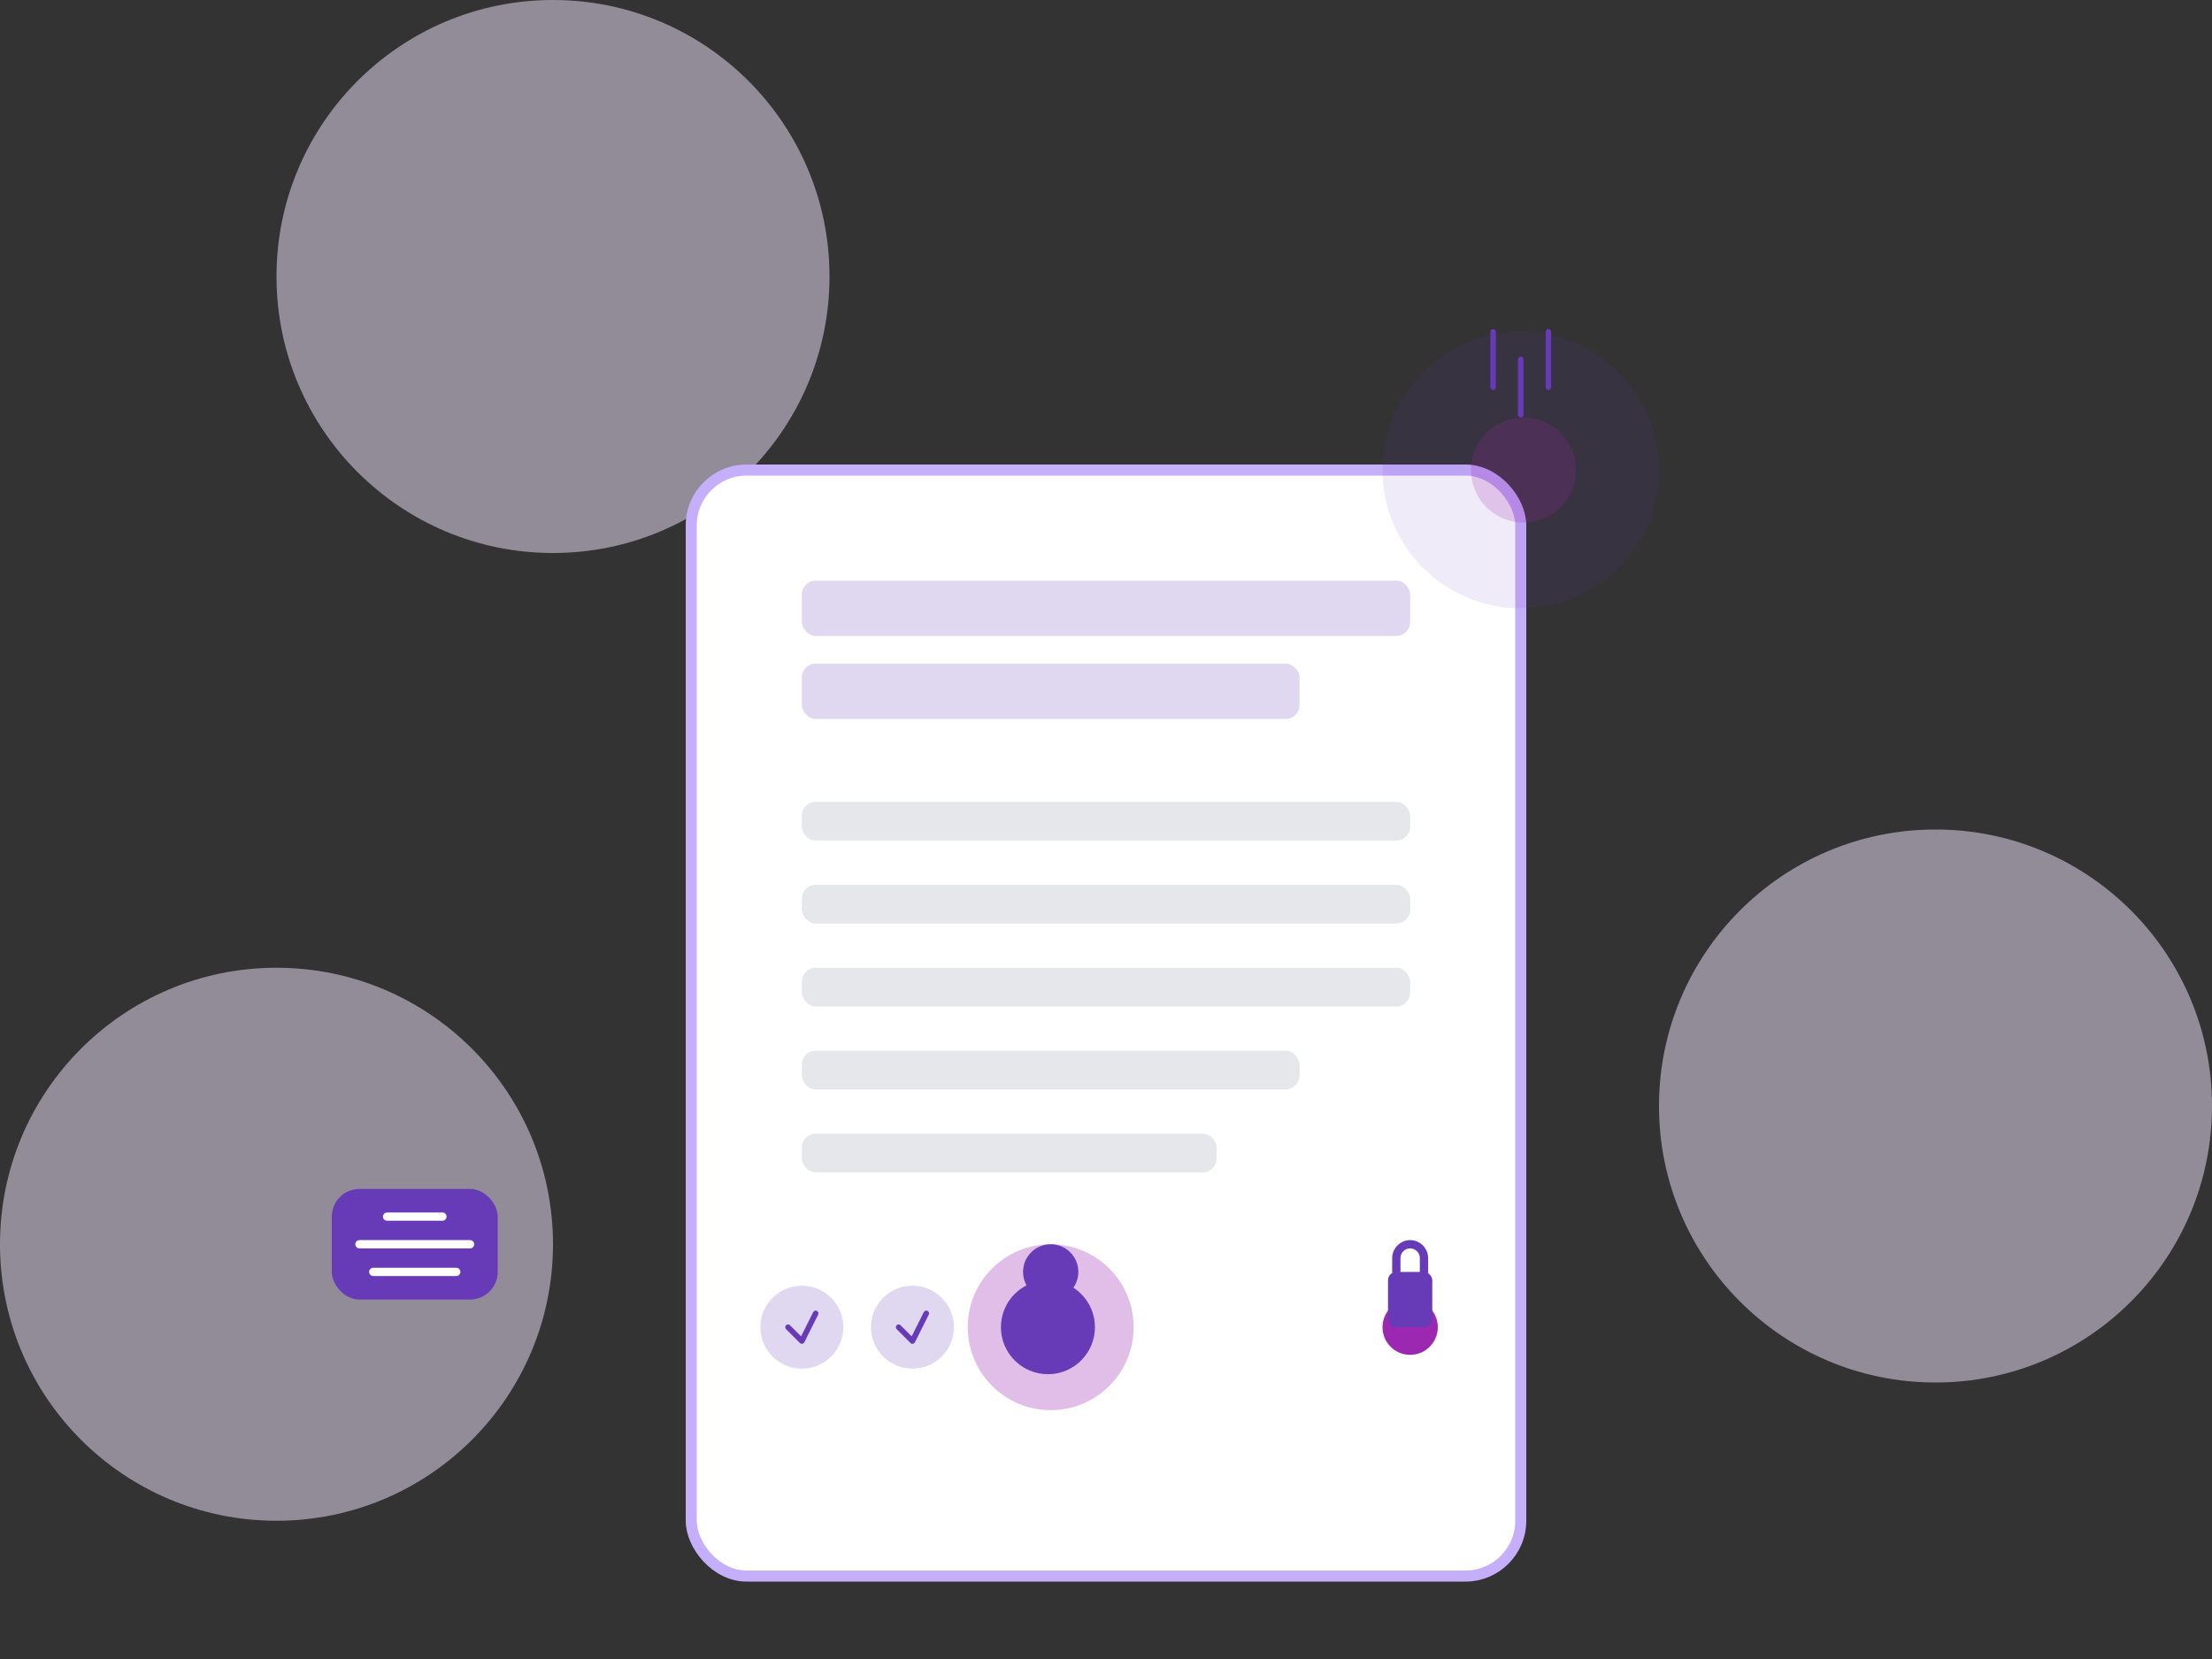 <svg xmlns="http://www.w3.org/2000/svg" viewBox="0 0 800 600" fill="none">
  <rect x="0" y="0" width="800" height="600" fill="#333333" stroke="none"/>
  <g clip-path="url(#clip0_1_2)">
    <!-- Фоновые элементы -->
    <path d="M700 500C755.228 500 800 455.228 800 400C800 344.772 755.228 300 700 300C644.772 300 600 344.772 600 400C600 455.228 644.772 500 700 500Z" fill="#F3E6FF" fill-opacity="0.5"/>
    <path d="M200 200C255.228 200 300 155.228 300 100C300 44.772 255.228 0 200 0C144.772 0 100 44.772 100 100C100 155.228 144.772 200 200 200Z" fill="#F3E6FF" fill-opacity="0.5"/>
    
    <!-- Основной документ -->
    <rect x="250" y="170" width="300" height="400" rx="20" fill="white" stroke="#C5AFFA" stroke-width="4"/>
    
    <!-- Заголовок документа -->
    <rect x="290" y="210" width="220" height="20" rx="5" fill="#673AB7" fill-opacity="0.2"/>
    <rect x="290" y="240" width="180" height="20" rx="5" fill="#673AB7" fill-opacity="0.2"/>
    
    <!-- Строки документа -->
    <rect x="290" y="290" width="220" height="14" rx="5" fill="#E5E7EB"/>
    <rect x="290" y="320" width="220" height="14" rx="5" fill="#E5E7EB"/>
    <rect x="290" y="350" width="220" height="14" rx="5" fill="#E5E7EB"/>
    <rect x="290" y="380" width="180" height="14" rx="5" fill="#E5E7EB"/>
    <rect x="290" y="410" width="150" height="14" rx="5" fill="#E5E7EB"/>
    
    <!-- Иконка замка (безопасность) -->
    <path d="M510 490C515.523 490 520 485.523 520 480C520 474.477 515.523 470 510 470C504.477 470 500 474.477 500 480C500 485.523 504.477 490 510 490Z" fill="#9C27B0"/>
    <rect x="502" y="460" width="16" height="20" rx="3" fill="#673AB7"/>
    <path d="M505 460V455C505 452.239 507.239 450 510 450V450C512.761 450 515 452.239 515 455V460" stroke="#673AB7" stroke-width="3" stroke-linecap="round"/>
    
    <!-- Человечек -->
    <circle cx="380" cy="480" r="30" fill="#9C27B0" fill-opacity="0.3"/>
    <circle cx="380" cy="460" r="10" fill="#673AB7"/>
    <path d="M362 480C362 470.611 369.611 463 379 463C388.389 463 396 470.611 396 480C396 489.389 388.389 497 379 497C369.611 497 362 489.389 362 480Z" fill="#673AB7"/>
    
    <!-- Чекмарки (галочки) -->
    <circle cx="290" cy="480" r="15" fill="#673AB7" fill-opacity="0.2"/>
    <path d="M285 480L290 485L295 475" stroke="#673AB7" stroke-width="2" stroke-linecap="round" stroke-linejoin="round"/>
    
    <circle cx="330" cy="480" r="15" fill="#673AB7" fill-opacity="0.2"/>
    <path d="M325 480L330 485L335 475" stroke="#673AB7" stroke-width="2" stroke-linecap="round" stroke-linejoin="round"/>
    
    <!-- Облако данных -->
    <path d="M550 220C577.614 220 600 197.614 600 170C600 142.386 577.614 120 550 120C522.386 120 500 142.386 500 170C500 197.614 522.386 220 550 220Z" fill="#673AB7" fill-opacity="0.1"/>
    <path d="M570 170C570 180.493 561.493 189 551 189C540.507 189 532 180.493 532 170C532 159.507 540.507 151 551 151C561.493 151 570 159.507 570 170Z" fill="#9C27B0" fill-opacity="0.2"/>
    <path d="M560 140V120M540 140V120M550 150V130" stroke="#673AB7" stroke-width="2" stroke-linecap="round"/>
    
    <!-- Украшение снизу -->
    <path d="M100 550C155.228 550 200 505.228 200 450C200 394.772 155.228 350 100 350C44.772 350 0 394.772 0 450C0 505.228 44.772 550 100 550Z" fill="#F3E6FF" fill-opacity="0.5"/>
    
    <!-- Фирменный элемент логотипа Billify -->
    <rect x="120" y="430" width="60" height="40" rx="10" fill="#673AB7"/>
    <path d="M130 450H170" stroke="white" stroke-width="3" stroke-linecap="round"/>
    <path d="M140 440H160" stroke="white" stroke-width="3" stroke-linecap="round"/>
    <path d="M135 460H165" stroke="white" stroke-width="3" stroke-linecap="round"/>
  </g>
  <defs>
    <clipPath id="clip0_1_2">
      <rect width="800" height="600" fill="white"/>
    </clipPath>
  </defs>
</svg> 